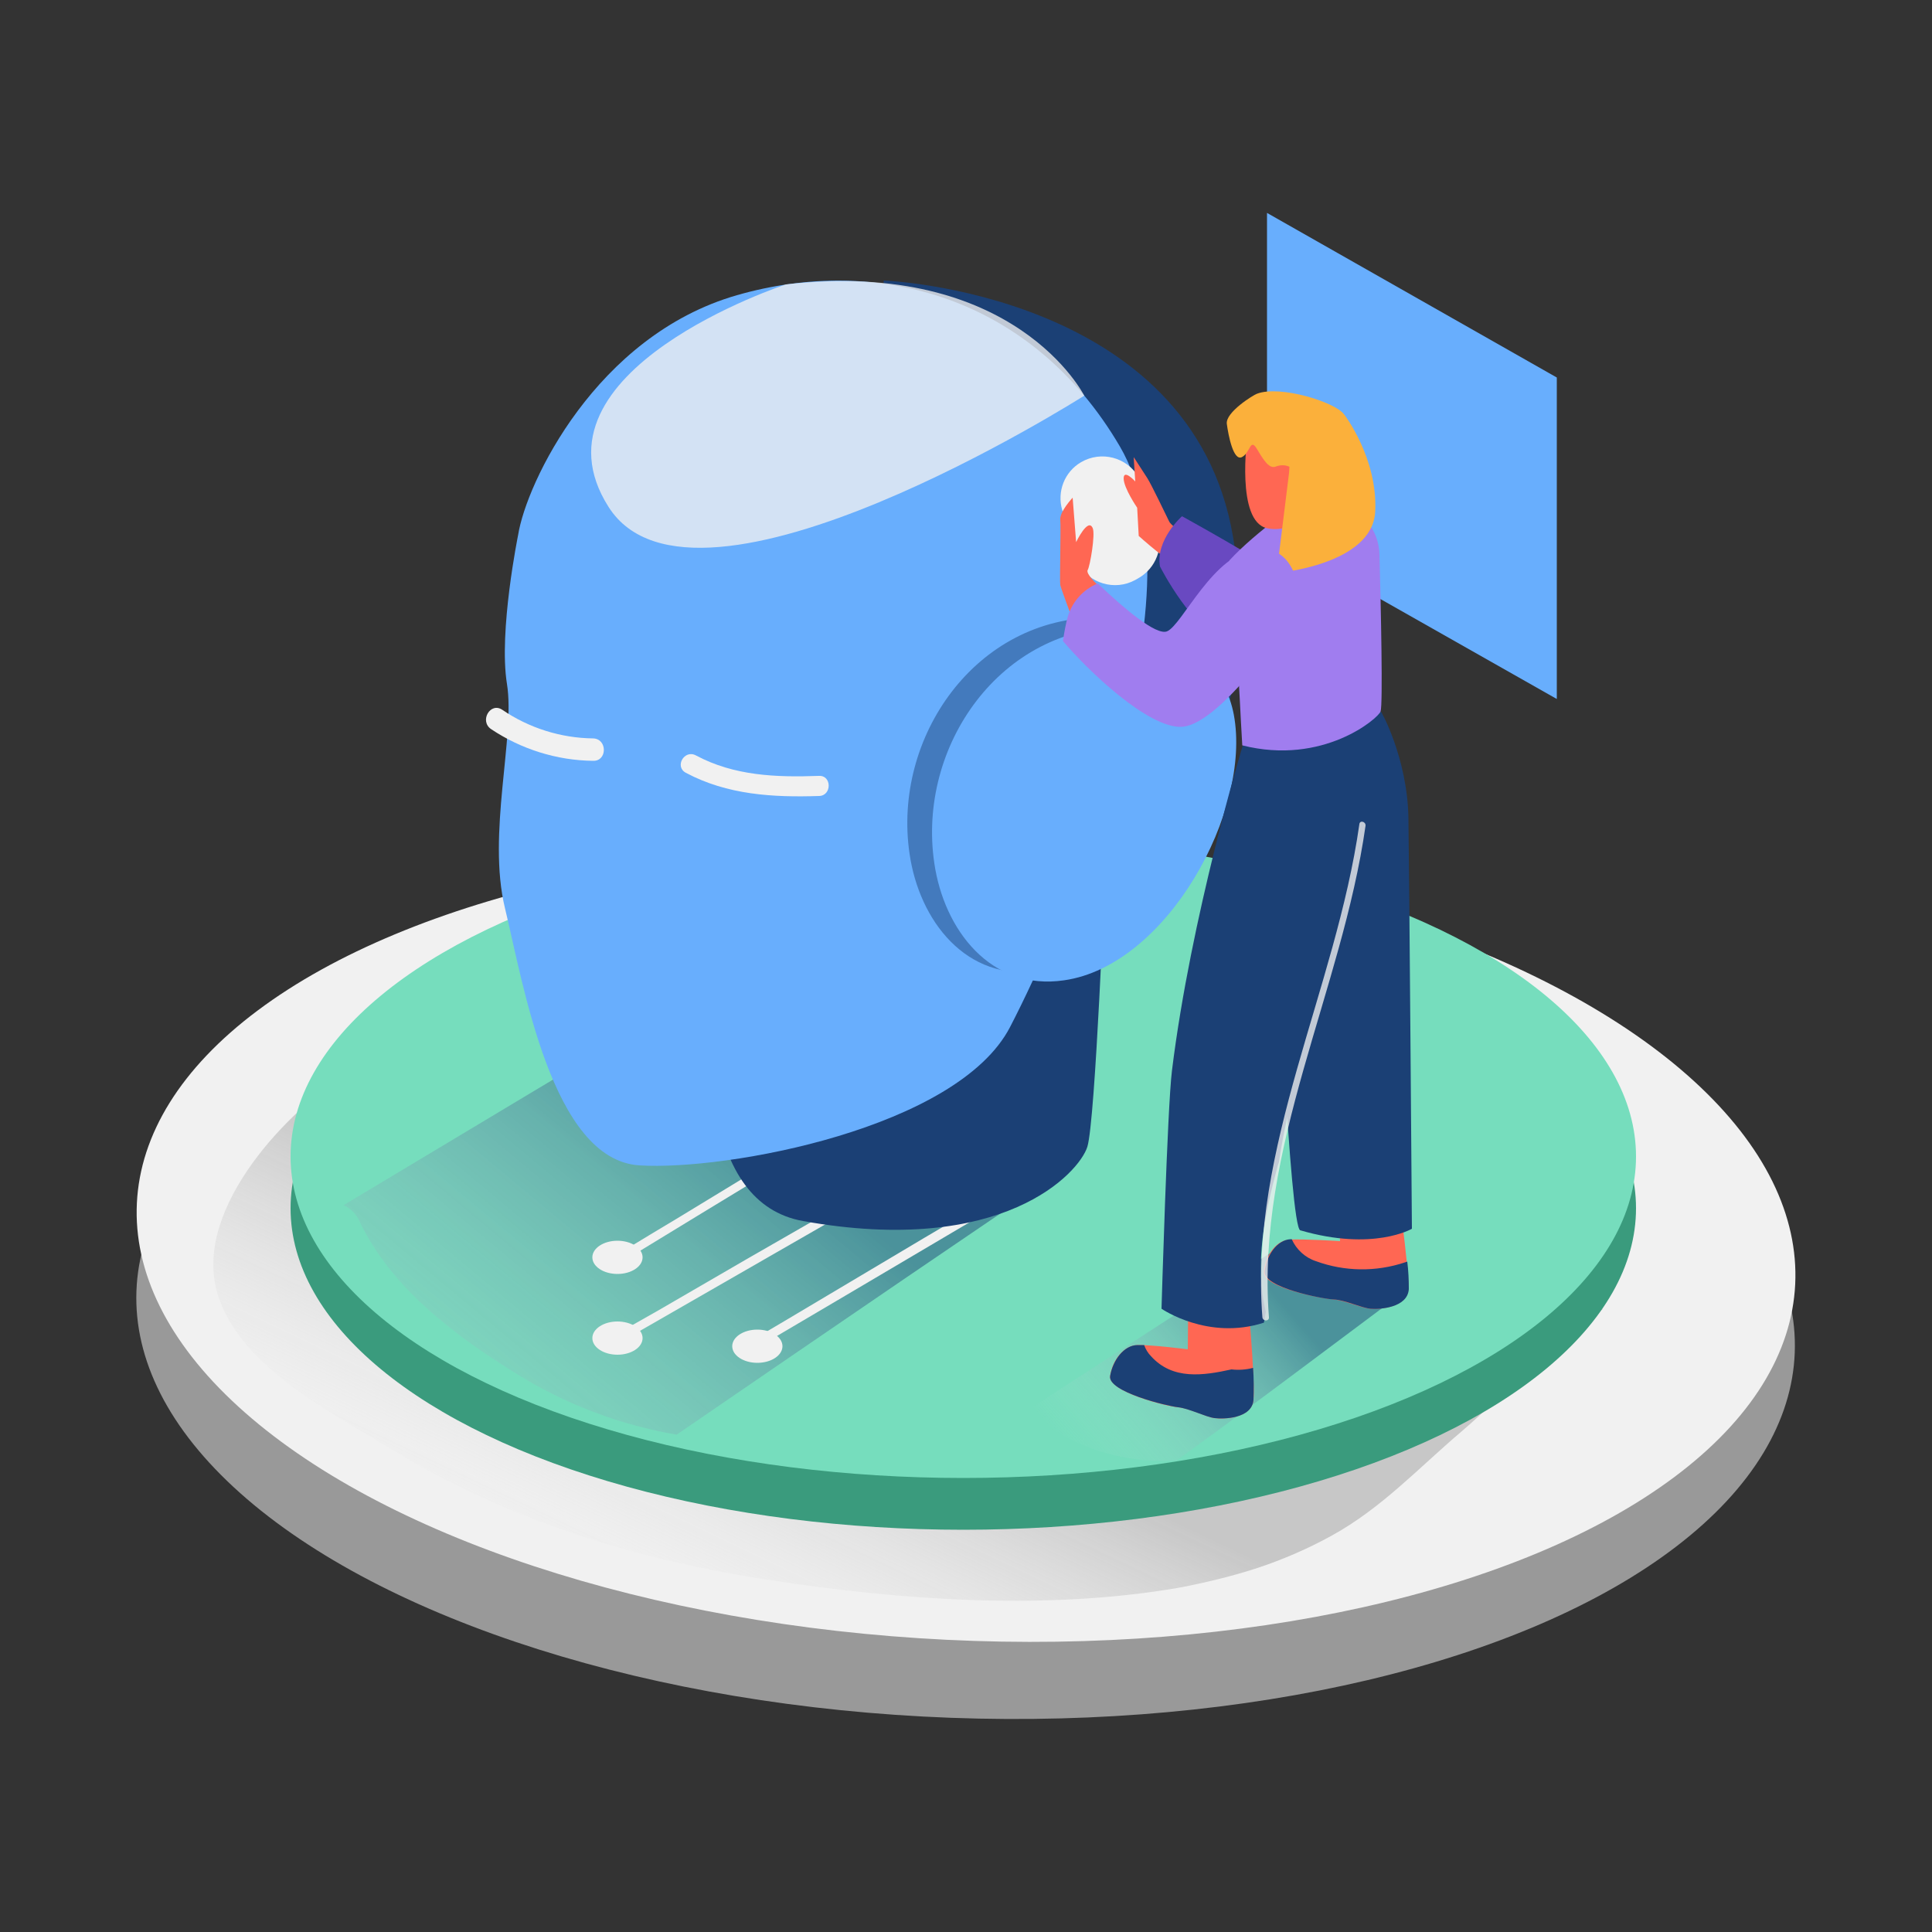 <svg transform="scale(1)" version="1.1" id="Layer_1" xmlns="http://www.w3.org/2000/svg" xmlns:xlink="http://www.w3.org/1999/xlink" x="0px" y="0px" viewBox="0 0 500 500" xml:space="preserve" class="show_show__wrapper__graphic__5Waiy "><rect x="0" y="0" width="500" height="500" fill="#333333" stroke="none"/><title>React</title><style type="text/css">
	.st0{fill:#999999;}
	.st1{fill:#F1F1F1;}
	.st2{opacity:0.48;fill:url(#Shadow_1_00000163764014170237542300000016778498140954374065_);enable-background:new    ;}
	.st3{fill:#3A9B7D;}
	.st4{fill:#76DDBD;}
	.st5{opacity:0.48;fill:url(#SVGID_1_);enable-background:new    ;}
	.st6{opacity:0.48;fill:url(#SVGID_00000101082301315202666520000015208163450630267527_);enable-background:new    ;}
	.st7{fill:#68aefd;}
	.st8{fill:#1B4075;}
	.st9{opacity:0.78;fill:#F1F1F1;enable-background:new    ;}
	.st10{opacity:0.47;fill:#1B4075;enable-background:new    ;}
	.st11{fill:#FF6753;}
	.st12{fill:#6949C1;}
	.st13{fill:#A07DEF;}
	.st14{fill:#FBB03B;}
</style><g id="Base_1"><ellipse class="st0" transform="matrix(3.716688e-02 -0.999 0.999 3.716688e-02 -101.054 579.106)" cx="250" cy="342" rx="102.6" ry="214.8"></ellipse><ellipse class="st1" transform="matrix(4.902403e-02 -0.999 0.999 4.902403e-02 -83.824 555.85)" cx="250" cy="321.9" rx="102.6" ry="214.8"></ellipse></g><linearGradient id="Shadow_1_00000138573551086299814180000017408754651497136828_" gradientUnits="userSpaceOnUse" x1="184.654" y1="66.968" x2="222.874" y2="147.328" gradientTransform="matrix(1 0 0 -1 0 502)"><stop offset="1.000000e-02" style="stop-color: rgb(241, 241, 241); stop-opacity: 0;"></stop><stop offset="1" style="stop-color: rgb(153, 153, 153);"></stop></linearGradient><path id="Shadow_1" d="
	M325.1,405.9c6.7-2.2,13.2-5,19.4-8.4c13.1-7.2,22.5-17.5,33.7-27c11.9-10.2,23.3-23.3,36.6-31.7l-173.5-52.4l-115.5-7.2
	c-4.6,0.2-13.4,7.9-17.6,10.2c-6.8,3.8-8-17.5-14.9-13.7c-17,9.4-41.5,34.7-37.7,56.1c3.6,20.5,29.7,33.4,45.6,43.2
	c29.9,18.4,64,28.8,98.5,34c34,5.2,71.3,7.8,105.4,1.9C311.9,409.6,318.6,408,325.1,405.9z" style="opacity: 0.48; fill: url(&quot;#Shadow_1_00000138573551086299814180000017408754651497136828_&quot;);"></path><g id="Base_2"><ellipse class="st3" cx="249.3" cy="312.7" rx="174.1" ry="83.2"></ellipse><ellipse class="st4" cx="249.3" cy="299.3" rx="174.1" ry="83.2"></ellipse></g><g id="Shadow_2"><linearGradient id="SVGID_1_" gradientUnits="userSpaceOnUse" x1="108.443" y1="87.177" x2="207.943" y2="202.627" gradientTransform="matrix(1 -1.692889e-02 -1.692889e-02 -1 -10.182 497.377)"><stop offset="1.000000e-02" style="stop-color: rgb(241, 241, 241); stop-opacity: 0;"></stop><stop offset="1" style="stop-color: rgb(27, 64, 117);"></stop></linearGradient><path class="st5" d="M165.8,265.8l-76.9,46.1c1.9,0.8,3.4,2.4,4.2,4.3c8.2,17.1,24.4,29.3,40.2,39.1c12.7,8,26.9,13.4,41.8,16
		c37.6-25.8,87.8-60.1,94.5-64.4l11.7-33.9L165.8,265.8z"></path><linearGradient id="SVGID_00000149370107926197986370000008028122889089878954_" gradientUnits="userSpaceOnUse" x1="279.865" y1="122.123" x2="330.925" y2="166.352" gradientTransform="matrix(1 0 0 -1 0 502)"><stop offset="1.000000e-02" style="stop-color: rgb(241, 241, 241); stop-opacity: 0;"></stop><stop offset="1" style="stop-color: rgb(27, 64, 117);"></stop></linearGradient><path d="
		M304.6,377.9c22.8-16.4,56.7-42.3,59.9-44.3l-10.6-3.5l-20.1-9.1L265.9,365C276.5,374.3,290.5,379,304.6,377.9z" style="opacity: 0.48; fill: url(&quot;#SVGID_00000149370107926197986370000008028122889089878954_&quot;);"></path></g><polygon class="st7" id="Monitor" points="327.9,55.1 327.9,138.4 402.9,180.9 402.9,97.7 "></polygon><g id="Line_connection"><path class="st1" d="M160.6,347.3l8.9-5.1l21.4-12.3l26.1-15l22.4-12.9l7.4-4.2c1.2-0.7,2.4-1.3,3.5-2l0.2-0.1
		c0.5-0.3,0.7-1,0.4-1.6c-0.1-0.2-0.4-0.4-0.6-0.5l-21.1-3.7c-2.8-0.5-5.7-1.1-8.6-1.5c-1.1-0.1-2.3,0.9-3.3,1.5L198.8,301l-24,14.6
		c-4.6,2.8-9.3,5.5-13.8,8.4l-0.2,0.1c-1.2,0.8-0.1,2.7,1.1,1.9l20-12.2l31.6-19.2l7.3-4.4l-0.9,0.1L246,295l3.7,0.6l-0.3-2.1
		l-8.9,5.1L219.1,311L193,326l-22.4,13l-7.4,4.2c-1.2,0.7-2.4,1.3-3.5,2l-0.1,0.1c-0.5,0.3-0.7,1-0.4,1.5S160.1,347.6,160.6,347.3
		L160.6,347.3z"></path><path class="st1" d="M249.2,295.3l12.8,13.3l0.2-1.8l-22.9,13.5L203,341.9l-8.3,4.9c-0.6,0.3-0.7,1-0.4,1.6s1,0.7,1.6,0.4
		l22.9-13.5l36.4-21.5l8.3-4.9c0.5-0.3,0.7-1,0.4-1.6c0-0.1-0.1-0.1-0.2-0.2l-12.8-13.4C249.8,292.7,248.2,294.3,249.2,295.3z"></path><ellipse class="st1" cx="159.8" cy="325.4" rx="6.5" ry="4.3"></ellipse><ellipse class="st1" cx="159.8" cy="346.3" rx="6.5" ry="4.3"></ellipse><ellipse class="st1" cx="196" cy="348.4" rx="6.5" ry="4.3"></ellipse></g><g id="Robot"><path class="st8" d="M286,225.5c0,0-2.5,64.6-4.6,71.3s-21.8,28.5-73.6,19.2s-4.2-158.1-4.2-158.1"></path><path class="st8" d="M228.7,72.6c0,0,79.7,3,90.4,66.3s-29.9,110.2-94.9,108.8"></path><path class="st7" d="M134.1,138.4c0,0-5.1,25-2.9,38.6s-5.2,38.8-0.5,58.1s12.1,65.1,34.8,66.5s82.3-9.6,95.9-35.8
		s51.1-111.6,28.4-150.3s-62.6-49.6-99.1-39.1S136.2,125.1,134.1,138.4z"></path><path class="st9" d="M203.4,73.6c0,0-68.3,22.4-45.9,57.6s123.1-28.8,123.1-28.8S262.8,66.8,203.4,73.6z"></path><path class="st7" d="M292.6,160.9c-2.6-0.7-5.2-1-7.9-1.1c-32.1-0.2-53.8,31-49.3,61.2c2.5,17.2,14.6,33.1,33.6,30.3
		c26.6-3.8,48.6-43.8,43.9-68.8C310.9,172,303,163.5,292.6,160.9z"></path><path class="st10" d="M292.6,160.9c-2.6-0.7-5.2-1-7.9-1.1c-32.1-0.2-53.8,31-49.3,61.2c2.5,17.2,14.6,33.1,33.6,30.3
		c26.6-3.8,48.6-43.8,43.9-68.8C310.9,172,303,163.5,292.6,160.9z"></path><path class="st7" d="M299,163.3c-2.6-0.7-5.2-1-7.9-1.1c-32.1-0.2-53.8,30.9-49.3,61.2c2.5,17.2,14.6,33.1,33.6,30.3
		c26.6-3.8,48.6-43.8,43.9-68.8C317.3,174.4,309.4,165.9,299,163.3z"></path><path class="st1" d="M211.9,200.8c-11,0.4-21.9,0-31.8-5.3c-3-1.6-5.6,2.9-2.6,4.5c10.7,5.7,22.5,6.4,34.5,6
		C215.3,205.9,215.3,200.6,211.9,200.8z"></path><path class="st1" d="M153.5,191.1c-8.4-0.1-16.6-2.7-23.5-7.4c-3.1-2.1-6,2.9-2.9,5c7.8,5.2,17,8.1,26.4,8.2
		C157.2,197,157.2,191.2,153.5,191.1z"></path></g><g id="Character"><path class="st1" d="M278.2,143.5l-3.3-11.5c-1.4-4.8,0.6-9.9,4.9-12.4l0,0c5.2-3,11.8-1.3,14.9,3.9c0.3,0.6,0.6,1.2,0.8,1.8
		l4,11.1c1.8,5.1-0.3,10.7-5,13.3l-0.7,0.4c-5.3,2.9-11.9,0.9-14.8-4.3C278.8,144.9,278.5,144.2,278.2,143.5z"></path><path class="st11" d="M360.6,301.9c0.8,1.8,4.1,26.7,3.9,31.6s-7.6,5.4-9.9,5.2s-6.7-2.2-9.5-2.4s-18.4-3-18-7.2s3.1-8.1,6.7-8.3
		s13,0.4,13,0.4l-1-22.6"></path><path class="st8" d="M363.6,326.7c-7.5,2.5-15.6,2.4-23-0.3c-2.8-0.9-5.1-3-6.3-5.7H334c-3.5,0.2-6.2,4.1-6.7,8.3
		s15.1,7.2,17.9,7.3s7.2,2.2,9.5,2.4s9.6-0.2,9.9-5.1c0-2.4-0.1-4.7-0.4-7.1L363.6,326.7z"></path><path class="st11" d="M294.3,131.4c0,0-3.5-5.1-3.5-7.6s3,0.8,3,0.8l-0.4-6.3c0,0,2.4,3.7,3.5,5.4s5,9.9,5.7,11.3s6.9,5.4,6.9,5.4
		s-1.8,5.8-3.7,6.2s-11.1-7.9-11.1-7.9L294.3,131.4z"></path><path class="st12" d="M305.9,133.6c0,0-6.9,6.1-5.7,13c0,0,8.7,17.2,18,20s14.7-15.6,12.1-18.3S305.9,133.6,305.9,133.6z"></path><path class="st11" d="M284.1,151.4c0,0-3.2-2.9-2.6-3.9s2-9.2,1.3-10.8c-1.2-2.9-4.3,3.6-4.3,3.6l-0.9-11.5c0,0-3.4,3.6-3.2,5.7
		s-0.2,15.9,0,16.9s3,8.4,3,8.4"></path><path class="st8" d="M357.4,184.2c-0.1-0.4,6.8,11.8,7.1,27.4c0.2,11.8,0.9,106.4,0.9,106.4s-10,5.9-28.9,0.4
		c-2.7-0.8-6.2-81.5-6.2-81.5l6.5-41.6"></path><path class="st11" d="M322.1,330.5c0.7,1.8,2.8,26.9,2.3,31.8s-7.9,5-10.1,4.7s-6.6-2.6-9.4-2.8s-18.2-4-17.6-8.1s3.5-7.9,7.1-8
		s13,1.1,13,1.1l0.2-22.6"></path><path class="st8" d="M330.6,302c0.1-0.5,0.3-0.9,0.4-1.3c1.8-12.2,5.1-24.2,10-35.6c1.2-6.5,2-10.8,2-11.1
		c5.6-22.4,1.4-28.5,2.8-62.3l-24.2,1.3c0,0-13.4,44.2-18.3,84.1c-1.2,9.6-2.7,61.6-2.7,61.6s12,8.3,26.5,3.6l0.5-2.8
		C324.6,327.1,327.3,314.2,330.6,302z"></path><path class="st13" d="M320.1,168.4c-0.6-9.4-4-14.3-1.9-23.4c6.7-7.3,19.4-16.2,20.8-16.5l7.2,1.7c6.2,1.4,10.6,6.9,10.8,13.2
		c0.4,14.5,0.9,38.8,0.3,40.7c-0.5,1.7-14.8,14.1-35.8,8.8C321,184.8,320.7,176.6,320.1,168.4z"></path><path class="st11" d="M322.8,113.1c0,0-3,21.8,5.1,23.6s16.8-7.7,17.2-12.2S333.5,105.3,322.8,113.1z"></path><path class="st14" d="M325.3,101.9c-0.9,0.3-8.2,4.8-7.8,7.8s1.7,9.7,3.9,8.6s2.1-5.1,3.9-2.1s3.2,5.3,5,4.5
		c1.1-0.4,2.4-0.4,3.4,0.1c0,0,0.1,15.7,1.9,14.7s9.5-4.3,12.2-9.1c1.8-3,2.2-8.6,1.7-13.1c-0.1-2.1-0.7-4.2-1.7-6.1
		C345.6,104.1,331.3,99.6,325.3,101.9z"></path><path class="st14" d="M347.9,107.3c0,0,8.7,11.3,8,25.1s-25.5,15.9-25.5,15.9l3.4-27.5"></path><path class="st13" d="M276.4,159.4c1.2-3.8,4-6.9,7.7-8.4c6.8,6.5,15.1,13.5,17.9,12.4c4-1.6,12-20.3,23.4-21.3
		s11.1,14.8,11.1,14.8s-19.9,30.7-30.7,31.2c-8.7,0.4-24.5-14.8-30.7-22.2C275.4,163.7,275.8,161.5,276.4,159.4z"></path><path class="st8" d="M318.7,354.4c-7.3,1.6-15.2,2.8-20.8-3.4c-0.8-0.8-1.4-1.8-1.8-2.9c-0.6,0-1.2,0-1.7,0c-3.5,0-6.4,3.9-7.1,8
		s14.8,7.8,17.6,8.1s7.1,2.5,9.4,2.8s9.7,0.2,10.1-4.7c0.1-2.8,0.1-5.5-0.1-8.3C322.4,354.5,320.5,354.6,318.7,354.4z"></path><path class="st9" d="M353.4,213.7c0.1-1.1-1.5-1.5-1.6-0.4c-6.1,42.9-28.5,83.4-25.1,127.6c0.1,1.1,1.8,1.1,1.7,0
		C325,296.8,347.3,256.5,353.4,213.7z"></path></g></svg>